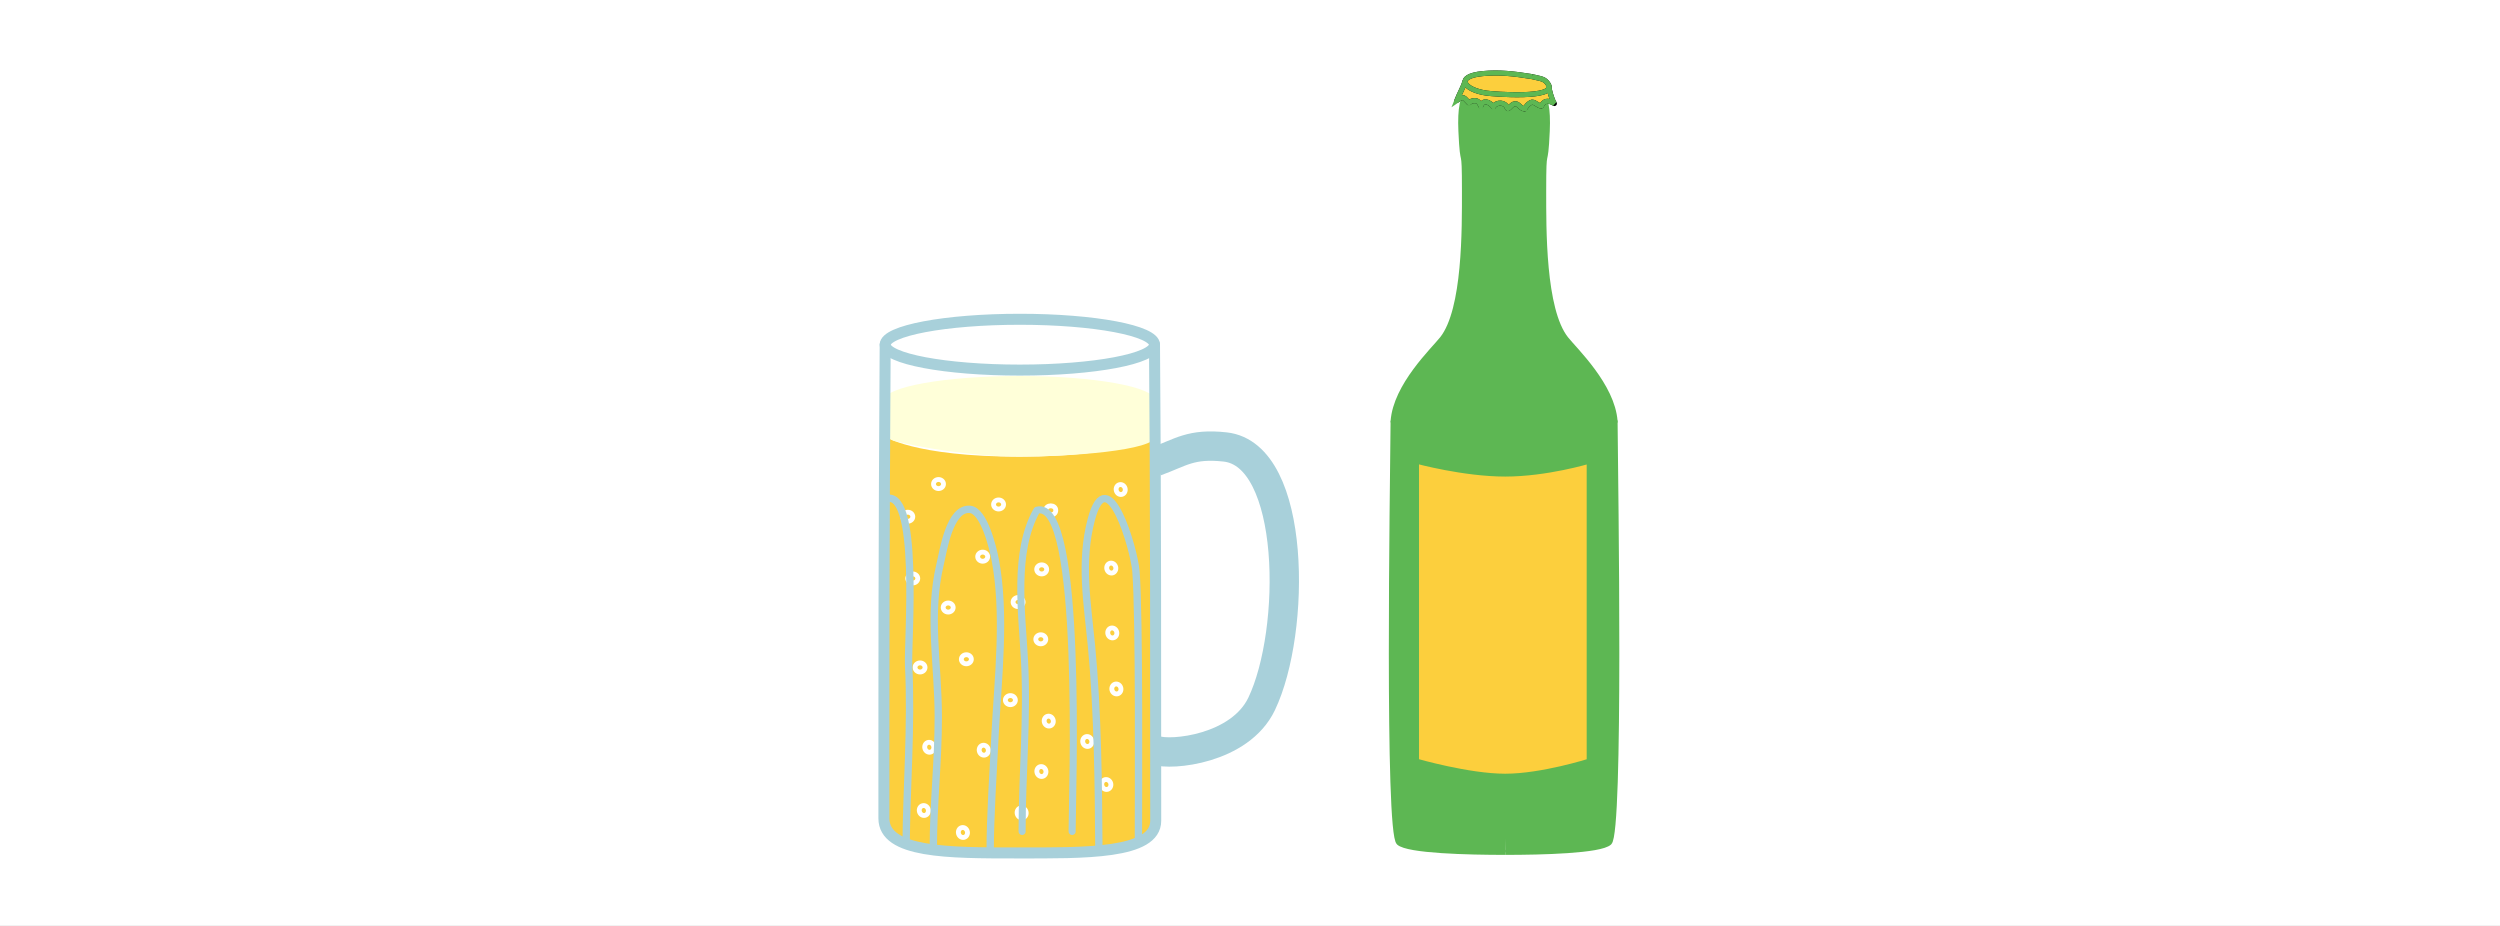<?xml version="1.0" encoding="iso-8859-1"?>
<!-- Generator: Adobe Illustrator 13.0.0, SVG Export Plug-In . SVG Version: 6.00 Build 14948)  -->
<!DOCTYPE svg PUBLIC "-//W3C//DTD SVG 1.1//EN" "http://www.w3.org/Graphics/SVG/1.1/DTD/svg11.dtd">
<svg version="1.1" xmlns="http://www.w3.org/2000/svg" xmlns:xlink="http://www.w3.org/1999/xlink" x="0px" y="0px" width="540px"
	 height="199.999px" viewBox="0 0 540 199.999" style="enable-background:new 0 0 540 199.999;" xml:space="preserve">
<rect x="0" y="0" width="540" height="199.999" fill="#333333" stroke="none"/>
<g id="Layer_2">
	<g>
		<rect style="fill:none;" width="540" height="199.999"/>
		<rect style="fill:#FFFFFF;" width="540" height="199.999"/>
	</g>
</g>
<g id="Layer_4">
	<g>
		<g>
			<g>
				<path style="fill:#5DB753;stroke:#5DB753;stroke-width:1.091;" d="M325.126,49.768c0-1.525,0-32.44,0-32.44
					c-7.38,0-10,1.242-9.568,10.981c0.406,9.188,0.767,1.946,0.767,12.96c0,8.058,0.169,25.614-4.815,31.91
					c-1.894,2.395-10.058,10.108-10.598,17.819c-0.115,1.612,24.215,1.107,24.215,1.107"/>
				<path style="fill:#5DB753;stroke:#5DB753;stroke-width:1.091;" d="M325.197,92.105c0.097-6.559-24.275-2.408-24.286-1.107
					c-0.143,15.031-1.276,88.688,1.229,91.014c1.925,1.782,15.013,2.098,22.985,2.098"/>
			</g>
			<g>
				<path style="fill:#5DB753;stroke:#5DB753;stroke-width:1.091;" d="M324.636,49.768c0-1.525,0-32.44,0-32.44
					c7.372,0,10,1.242,9.568,10.981c-0.411,9.188-0.771,1.946-0.771,12.96c0,8.058-0.161,25.614,4.82,31.91
					c1.888,2.395,10.052,10.108,10.6,17.819c0.108,1.612-24.218,1.107-24.218,1.107"/>
				<path style="fill:#5DB753;stroke:#5DB753;stroke-width:1.091;" d="M323.67,92.105c-0.103-6.559,25.162-2.408,25.184-1.107
					c0.135,15.031,1.273,88.688-1.232,91.014c-1.925,1.782-14.549,2.098-22.495,2.098"/>
			</g>
			<g>
				<g>
					<path style="fill:#FCCF3D;" d="M316.485,17.478c-0.464,1.446-1.222,2.718-1.81,4.225c1.564-1.091,1.43-0.644,2.615,0.513
						c0.213-0.229,0.85-0.625,1.688-0.419c0.45,0.163,0.616,0.544,0.888,1.088c0.521-1.413,1.764-0.953,2.717,0.151
						c0.713-1.127,2.557-0.982,2.975,0.254c0.224,0.661,0.837-0.854,1.72-0.885c0.758-0.031,1.185,1.098,2.066,1.129
						c0.063-0.218,0.753-1.268,1.577-1.48c0.722,0,1.386,0.877,2.022,0.831c0.502-1.036,1.292-1.397,2.801-0.521
						c-0.582-0.85-1.127-3.032-1.256-3.921"/>
					<path style="fill:#FCCF3D;" d="M330.881,16.542c-3.959-0.638-7.068-0.985-10.597-0.647c-6.183,0.59-4.062,3.517,0.761,4.214
						c1.59,0.229,15.271,1.291,13.409-1.857C333.665,16.905,332.735,17.027,330.881,16.542"/>
				</g>
				<g>
					<path style="fill:#FCCF3D;stroke:#000000;stroke-width:1.091;stroke-linecap:round;stroke-linejoin:round;" d="
						M316.485,17.478c-0.464,1.446-1.222,2.718-1.81,4.225c1.564-1.091,1.43-0.644,2.615,0.513c0.213-0.229,0.85-0.625,1.688-0.419
						c0.45,0.163,0.616,0.544,0.888,1.088c0.521-1.413,1.764-0.953,2.717,0.151c0.713-1.127,2.557-0.982,2.975,0.254
						c0.224,0.661,0.837-0.854,1.72-0.885c0.758-0.031,1.185,1.098,2.066,1.129c0.063-0.218,0.753-1.268,1.577-1.48
						c0.722,0,1.386,0.877,2.022,0.831c0.502-1.036,1.292-1.397,2.801-0.521c-0.582-0.85-1.127-3.032-1.256-3.921"/>
					<path style="fill:#FCCF3D;stroke:#000000;stroke-width:1.091;stroke-linecap:round;stroke-linejoin:round;" d="
						M330.881,16.542c-3.959-0.638-7.068-0.985-10.597-0.647c-6.183,0.59-4.062,3.517,0.761,4.214
						c1.59,0.229,15.271,1.291,13.409-1.857C333.665,16.905,332.735,17.027,330.881,16.542"/>
				</g>
				<g>
					<path style="fill:none;stroke:#5DB753;stroke-width:1.091;" d="M316.485,17.478c-0.464,1.446-1.222,2.718-1.81,4.225
						c1.564-1.091,1.43-0.644,2.615,0.513c0.213-0.229,0.85-0.625,1.688-0.419c0.45,0.163,0.616,0.544,0.888,1.088
						c0.521-1.413,1.764-0.953,2.717,0.151c0.713-1.127,2.557-0.982,2.975,0.254c0.224,0.661,0.837-0.854,1.72-0.885
						c0.758-0.031,1.185,1.098,2.066,1.129c0.063-0.218,0.753-1.268,1.577-1.48c0.722,0,1.386,0.877,2.022,0.831
						c0.502-1.036,1.292-1.397,2.801-0.521c-0.582-0.85-1.127-3.032-1.256-3.921"/>
					<path style="fill:none;stroke:#5DB753;stroke-width:1.091;" d="M330.881,16.542c-3.959-0.638-7.068-0.985-10.597-0.647
						c-6.183,0.59-4.062,3.517,0.761,4.214c1.59,0.229,15.271,1.291,13.409-1.857C333.665,16.905,332.735,17.027,330.881,16.542"/>
				</g>
			</g>
			<path style="fill:#FCCF3D;stroke:#5DB753;stroke-width:1.091;" d="M343.27,164.407c0,0-10.224,3.262-18.144,3.262
				c-7.919,0-19.167-3.262-19.167-3.262V99.609c0,0,10.219,2.785,19.167,2.785c8.944,0,18.144-2.785,18.144-2.785V164.407z"/>
		</g>
		<g>
			<path style="fill:#FCCF3D;" d="M249.634,177.289c0,6.945-16.748,6.945-29.962,6.945c-13.215,0-28.668-0.99-28.748-6.945
				c-0.073-5.955,0-83.123,0-83.123s6.269,4.476,29.262,4.476c22.991,0,29.448-4.476,29.448-4.476S249.634,170.342,249.634,177.289z
				"/>
			<path style="fill:#FFFFD9;" d="M249.489,86.501c0,0.997,0.145,4.219,0.145,7.665c0,3.17-18.792,4.476-29.448,4.476
				c-9.824,0-21.57-2.019-26.883-3.359c-3.429-0.866-2.379-7.636-2.379-8.781c0-2.92,13.112-5.286,29.288-5.286
				C236.379,81.215,249.489,83.581,249.489,86.501z"/>
			<g>
				<path style="fill:none;stroke:#FFFFFF;stroke-width:1.05;" d="M197.163,111.613c0,0.547-0.486,0.979-1.082,0.979
					c-0.595,0-1.076-0.432-1.076-0.979c0-0.545,0.481-0.979,1.076-0.979C196.677,110.635,197.163,111.068,197.163,111.613z"/>
				<path style="fill:none;stroke:#FFFFFF;stroke-width:1.05;" d="M199.808,144.163c0,0.546-0.479,0.99-1.077,0.99
					c-0.598,0-1.08-0.444-1.08-0.99c0-0.538,0.482-0.979,1.08-0.979C199.329,143.185,199.808,143.625,199.808,144.163z"/>
				<path style="fill:none;stroke:#FFFFFF;stroke-width:1.05;" d="M219.323,151.225c0,0.545-0.483,0.985-1.081,0.985
					c-0.596,0-1.08-0.44-1.08-0.985c0-0.539,0.484-0.979,1.08-0.979C218.84,150.245,219.323,150.686,219.323,151.225z"/>
				<path style="fill:none;stroke:#FFFFFF;stroke-width:1.05;" d="M209.812,142.402c0,0.539-0.485,0.979-1.081,0.979
					c-0.595,0-1.079-0.44-1.079-0.979c0-0.549,0.484-0.983,1.079-0.983C209.326,141.419,209.812,141.854,209.812,142.402z"/>
				<path style="fill:none;stroke:#FFFFFF;stroke-width:1.05;" d="M225.89,138.087c0,0.539-0.483,0.979-1.08,0.979
					c-0.596,0-1.077-0.44-1.077-0.979c0-0.538,0.481-0.979,1.077-0.979C225.406,137.108,225.89,137.549,225.89,138.087z"/>
				<path style="fill:none;stroke:#FFFFFF;stroke-width:1.05;" d="M198.237,124.943c0,0.544-0.479,0.978-1.074,0.978
					c-0.598,0-1.082-0.434-1.082-0.978c0-0.54,0.484-0.974,1.082-0.974C197.758,123.97,198.237,124.403,198.237,124.943z"/>
				<path style="fill:none;stroke:#FFFFFF;stroke-width:1.05;" d="M226.085,122.979c0,0.546-0.483,0.991-1.075,0.991
					c-0.598,0-1.083-0.445-1.083-0.991c0-0.537,0.485-0.973,1.083-0.973C225.602,122.006,226.085,122.441,226.085,122.979z"/>
				<ellipse style="fill:none;stroke:#FFFFFF;stroke-width:1.05;" cx="226.967" cy="110.238" rx="1.078" ry="0.979"/>
				<path style="fill:none;stroke:#FFFFFF;stroke-width:1.05;" d="M216.771,108.969c0,0.538-0.486,0.979-1.078,0.979
					c-0.595,0-1.08-0.441-1.08-0.979c0-0.543,0.485-0.983,1.08-0.983C216.285,107.985,216.771,108.426,216.771,108.969z"/>
				<path style="fill:none;stroke:#FFFFFF;stroke-width:1.05;" d="M205.888,131.223c0,0.539-0.483,0.985-1.077,0.985
					c-0.596,0-1.083-0.446-1.083-0.985c0-0.538,0.487-0.977,1.083-0.977C205.404,130.246,205.888,130.685,205.888,131.223z"/>
				<path style="fill:none;stroke:#FFFFFF;stroke-width:1.05;" d="M213.34,120.241c0,0.539-0.483,0.985-1.079,0.985
					c-0.595,0-1.079-0.446-1.079-0.985c0-0.538,0.484-0.983,1.079-0.983C212.856,119.258,213.34,119.703,213.34,120.241z"/>
				<path style="fill:none;stroke:#FFFFFF;stroke-width:1.05;" d="M220.986,130.047c0,0.538-0.481,0.979-1.079,0.979
					c-0.595,0-1.079-0.441-1.079-0.979c0-0.54,0.484-0.985,1.079-0.985C220.505,129.062,220.986,129.507,220.986,130.047z"/>
				<path style="fill:none;stroke:#FFFFFF;stroke-width:1.05;" d="M203.795,104.557c0,0.535-0.482,0.977-1.075,0.977
					c-0.598,0-1.08-0.441-1.08-0.977c0-0.548,0.482-0.983,1.08-0.983C203.312,103.573,203.795,104.009,203.795,104.557z"/>
			</g>
			<path style="fill:none;stroke:#FFFFFF;stroke-width:1.05;" d="M207.735,178.769c0.527-0.131,1.066,0.238,1.207,0.814
				c0.144,0.578-0.166,1.152-0.693,1.284c-0.532,0.129-1.07-0.237-1.208-0.812C206.899,179.479,207.203,178.902,207.735,178.769z"/>
			<path style="fill:none;stroke:#FFFFFF;stroke-width:1.05;" d="M238.698,168.402c0.527-0.126,1.079,0.231,1.222,0.812
				c0.142,0.579-0.174,1.154-0.699,1.285c-0.528,0.129-1.067-0.235-1.208-0.814C237.865,169.105,238.177,168.534,238.698,168.402z"
				/>
			<path style="fill:none;stroke:#FFFFFF;stroke-width:1.05;" d="M240.885,147.769c0.521-0.131,1.066,0.231,1.208,0.812
				c0.145,0.578-0.167,1.154-0.693,1.28c-0.525,0.131-1.072-0.232-1.214-0.808C240.045,148.471,240.361,147.899,240.885,147.769z"/>
			<path style="fill:none;stroke:#FFFFFF;stroke-width:1.05;" d="M234.594,159.115c0.525-0.131,1.069,0.237,1.21,0.815
				c0.143,0.575-0.164,1.151-0.691,1.282c-0.532,0.128-1.071-0.235-1.213-0.812C233.757,159.822,234.063,159.246,234.594,159.115z"
				/>
			<path style="fill:none;stroke:#FFFFFF;stroke-width:1.05;" d="M239.777,121.656c0.527-0.13,1.065,0.233,1.211,0.814
				c0.143,0.576-0.17,1.152-0.696,1.284c-0.522,0.126-1.066-0.235-1.208-0.815C238.942,122.36,239.251,121.788,239.777,121.656z"/>
			<path style="fill:none;stroke:#FFFFFF;stroke-width:1.05;" d="M220.416,174.533c0.528-0.132,1.067,0.231,1.208,0.811
				c0.146,0.578-0.161,1.151-0.688,1.283c-0.527,0.128-1.066-0.236-1.208-0.814C219.583,175.232,219.896,174.662,220.416,174.533z"
				/>
			<path style="fill:none;stroke:#FFFFFF;stroke-width:1.05;" d="M241.81,104.691c0.526-0.131,1.071,0.231,1.213,0.81
				c0.141,0.577-0.169,1.155-0.699,1.286c-0.526,0.13-1.059-0.238-1.203-0.817C240.978,105.394,241.283,104.82,241.81,104.691z"/>
			<path style="fill:none;stroke:#FFFFFF;stroke-width:1.05;" d="M239.992,135.667c0.528-0.128,1.069,0.236,1.212,0.812
				c0.144,0.58-0.17,1.153-0.69,1.282c-0.526,0.131-1.065-0.234-1.207-0.81C239.165,136.371,239.472,135.798,239.992,135.667z"/>
			<path style="fill:none;stroke:#FFFFFF;stroke-width:1.05;" d="M200.463,160.364c0.527-0.129,1.068,0.238,1.212,0.816
				c0.143,0.575-0.164,1.148-0.69,1.278c-0.526,0.132-1.071-0.231-1.214-0.812C199.627,161.073,199.936,160.492,200.463,160.364z"/>
			<path style="fill:none;stroke:#FFFFFF;stroke-width:1.05;" d="M224.683,165.604c0.525-0.129,1.071,0.232,1.212,0.809
				c0.146,0.579-0.172,1.156-0.698,1.285c-0.52,0.13-1.065-0.235-1.207-0.815C223.848,166.306,224.154,165.73,224.683,165.604z"/>
			<path style="fill:none;stroke:#FFFFFF;stroke-width:1.05;" d="M212.233,160.995c0.528-0.13,1.071,0.239,1.214,0.814
				c0.142,0.575-0.173,1.15-0.697,1.281c-0.524,0.132-1.069-0.233-1.211-0.811C211.397,161.704,211.708,161.125,212.233,160.995z"/>
			<path style="fill:none;stroke:#FFFFFF;stroke-width:1.05;" d="M226.274,154.716c0.523-0.132,1.064,0.229,1.207,0.813
				c0.144,0.576-0.168,1.151-0.691,1.277c-0.522,0.131-1.069-0.231-1.213-0.807C225.435,155.417,225.749,154.842,226.274,154.716z"
				/>
			<path style="fill:none;stroke:#FFFFFF;stroke-width:1.05;" d="M199.292,174.025c0.522-0.133,1.064,0.23,1.207,0.808
				c0.141,0.577-0.171,1.155-0.691,1.282c-0.532,0.133-1.072-0.232-1.214-0.812C198.452,174.724,198.763,174.154,199.292,174.025z"
				/>
			<path style="fill:none;stroke:#A8D0DA;stroke-width:2.378;stroke-linecap:round;stroke-linejoin:round;" d="M191.198,74.452
				c-0.274,44.14-0.274,67.089-0.274,102.31c0,7.473,13.875,7.473,28.748,7.473c14.48,0,29.962,0.289,29.962-6.945
				c0-28.81,0-74.173-0.262-102.837"/>
			
				<ellipse style="fill:none;stroke:#A8D0DA;stroke-width:2.378;stroke-linecap:round;stroke-linejoin:round;" cx="220.285" cy="74.452" rx="29.087" ry="5.489"/>
			<path style="fill:none;stroke:#A8D0DA;stroke-width:6.343;stroke-linejoin:round;" d="M249.634,99.696
				c5.395-1.947,7.577-3.97,14.994-3.151c15.394,1.695,15.374,39.814,7.885,55.498c-4.679,9.801-19.62,11.23-22.879,10.024"/>
			<path style="fill:none;stroke:#A8D0DA;stroke-width:1.586;stroke-linecap:round;stroke-linejoin:round;" d="M190.924,107.892
				c7.92-3.68,5.082,30.64,5.34,35.81c0.646,12.961-0.465,26.774-0.535,38.4"/>
			<path style="fill:none;stroke:#A8D0DA;stroke-width:1.586;stroke-linecap:round;stroke-linejoin:round;" d="M201.598,183.17
				c0-9.554,1.072-18.589,1.072-28.285c0-11.303-2.234-22.091,0.414-33.087c0.672-2.799,2.02-12.145,6.417-11.778
				c3.041,0.25,4.956,8.294,5.428,10.697c2.305,11.779,0.635,25.87,0.009,37.871c-0.419,8.131-1.062,18.158-1.062,25.115"/>
			<path style="fill:none;stroke:#A8D0DA;stroke-width:1.529;stroke-linecap:round;stroke-linejoin:round;" d="M220.772,179.593
				c0-12.467,1.201-24.41,0.516-37.048c-0.56-10.321-2.413-23.37,2.662-32.328c10.073-2.894,7.627,61.691,7.627,69.376"/>
			<path style="fill:none;stroke:#A8D0DA;stroke-width:1.586;stroke-linecap:round;stroke-linejoin:round;" d="M245.895,182.102
				c0-10.673,0.245-49.094-0.536-58.732c-0.391-4.794-6.103-24.376-9.632-11.18c-2.448,9.146-0.852,18.132,0.025,27.22
				c1.382,14.226,1.522,30.87,1.604,43.761"/>
		</g>
	</g>
</g>
</svg>
